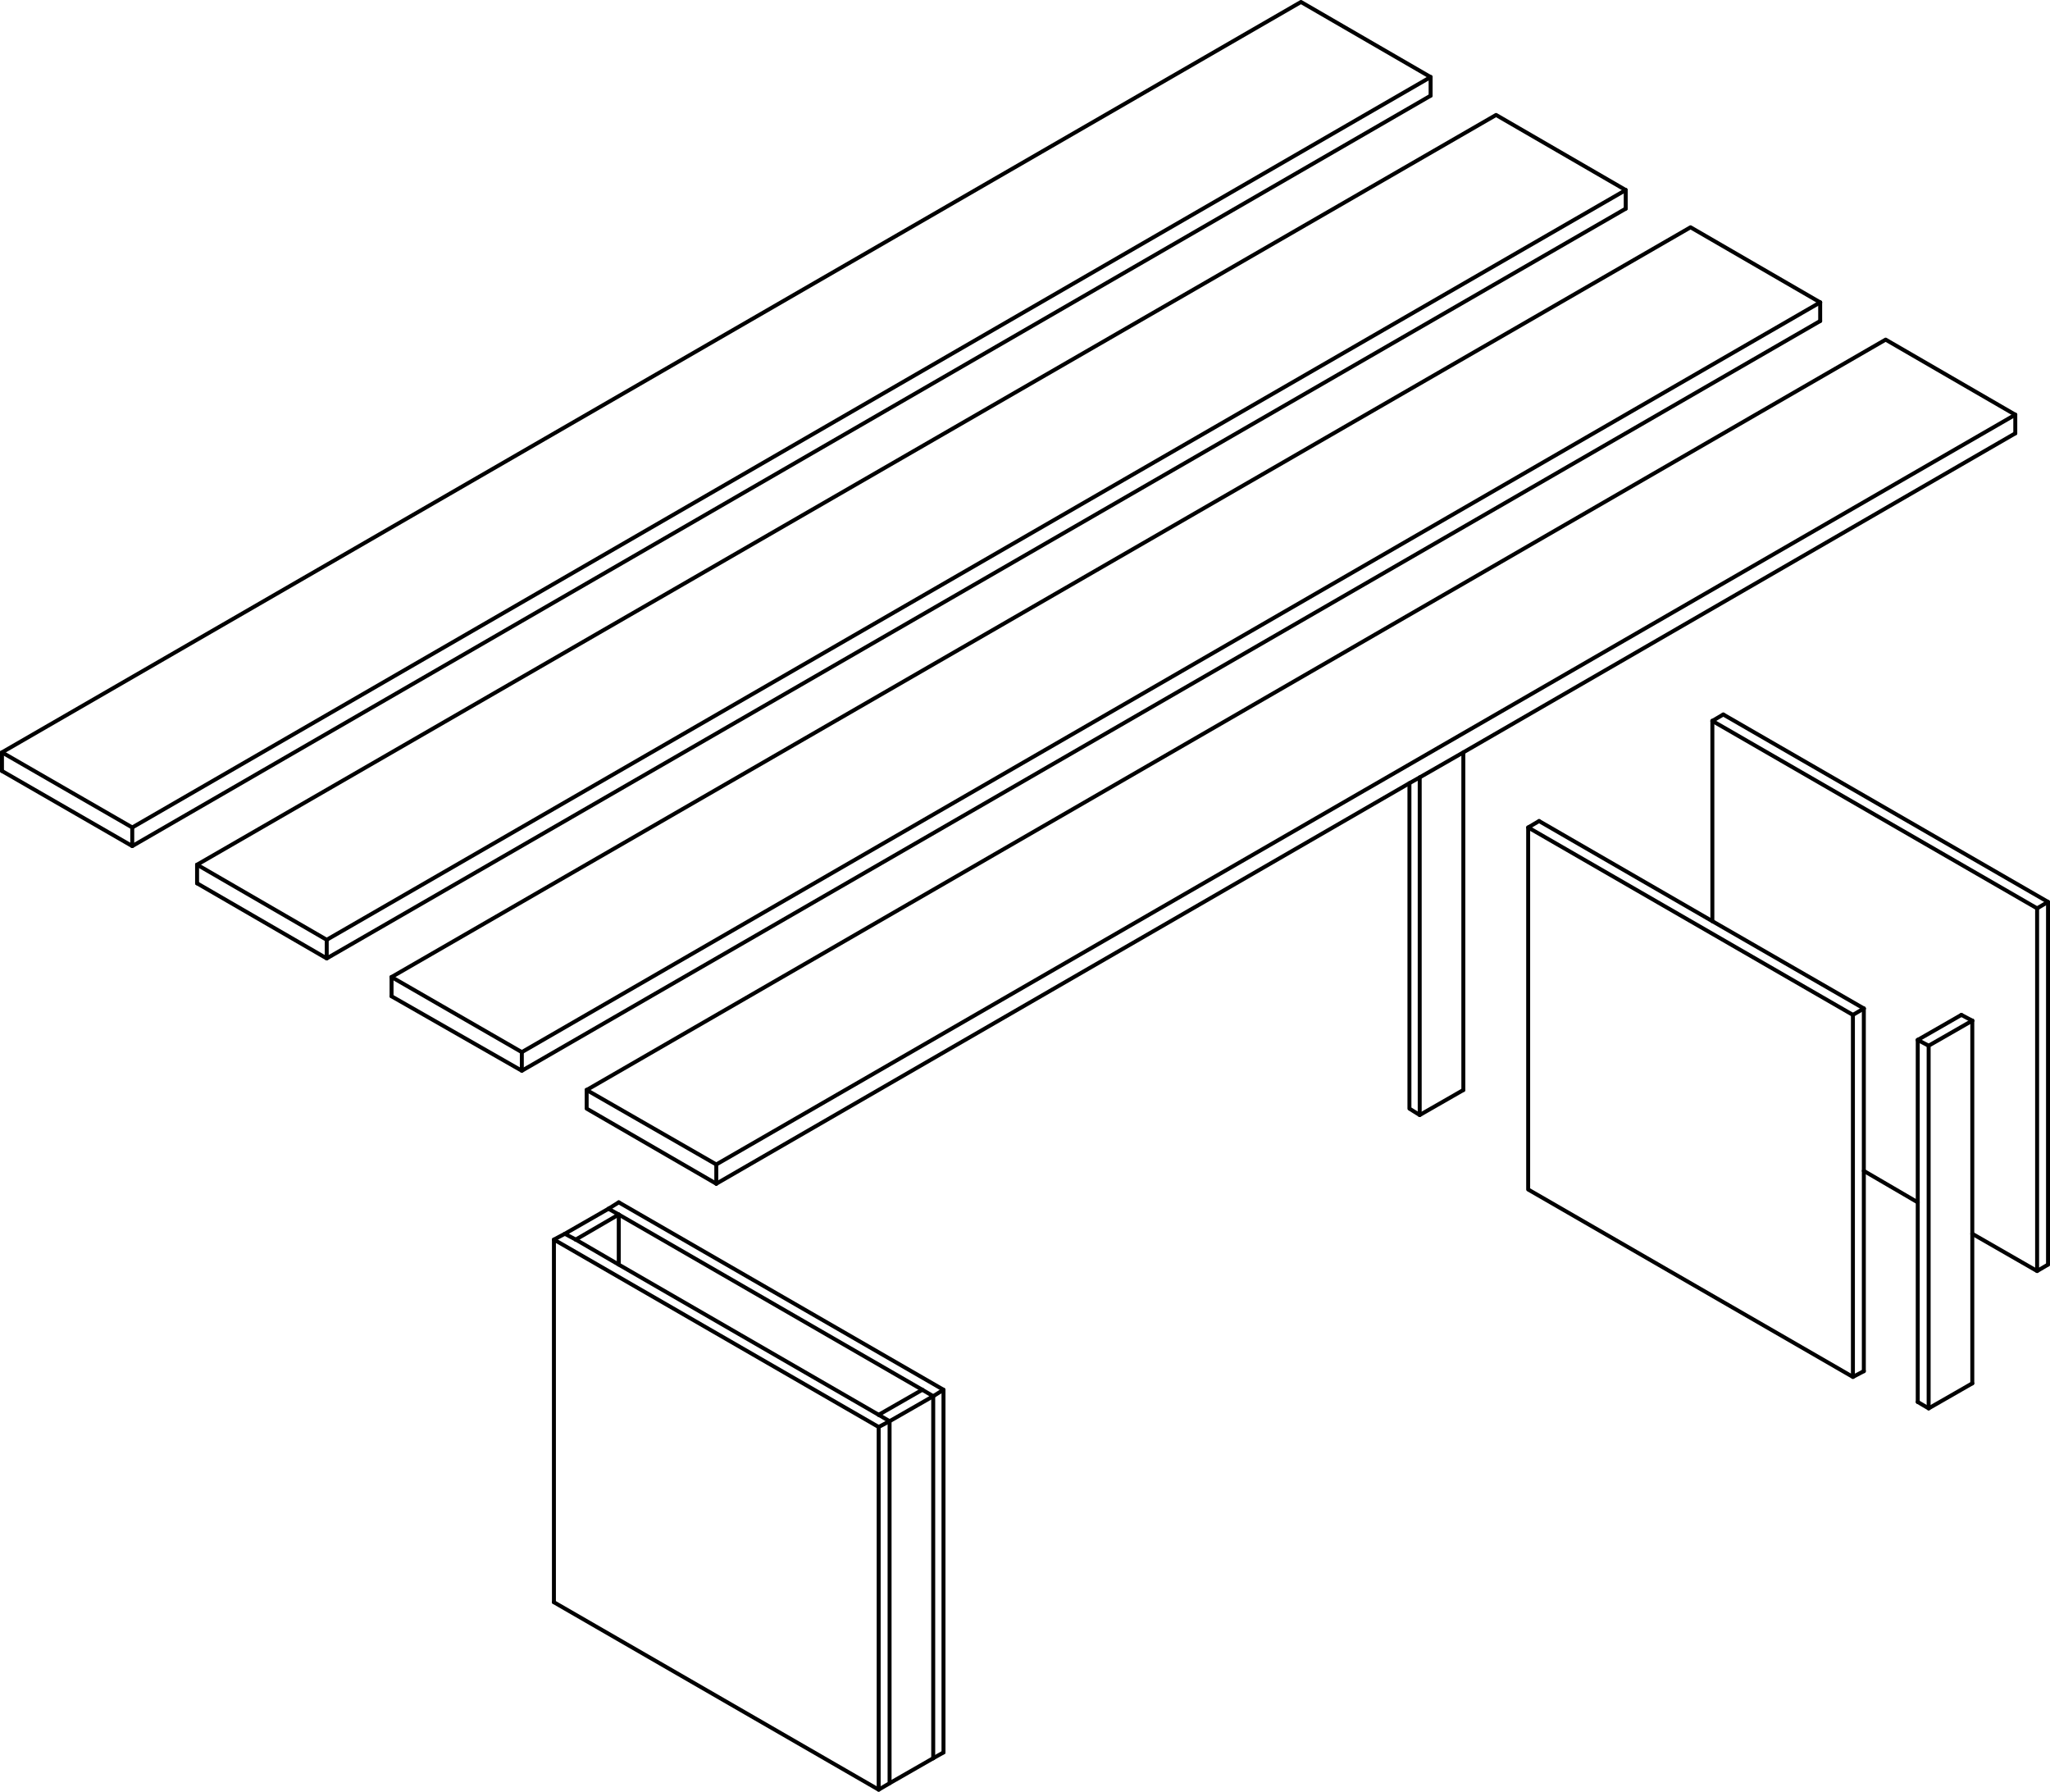 <svg id="table_ex" data-name="table ex" xmlns="http://www.w3.org/2000/svg" viewBox="0 0 388.435 339.426"><defs><style>.cls-1{fill:none;stroke:#000;stroke-linecap:round;stroke-linejoin:round;stroke-width:0.75px;}</style></defs><line class="cls-1" x1="117.242" y1="239.576" x2="117.242" y2="230.091"/><line class="cls-1" x1="0.375" y1="142.534" x2="25.061" y2="156.762"/><polyline class="cls-1" points="271.073 14.603 246.509 0.375 0.375 142.534"/><line class="cls-1" x1="25.061" y1="156.762" x2="271.073" y2="14.603"/><polyline class="cls-1" points="0.375 146.061 25.061 160.289 271.073 18.129"/><line class="cls-1" x1="0.375" y1="142.534" x2="0.375" y2="146.061"/><line class="cls-1" x1="25.061" y1="156.762" x2="25.061" y2="160.289"/><line class="cls-1" x1="271.073" y1="14.603" x2="271.073" y2="18.13"/><line class="cls-1" x1="37.344" y1="163.815" x2="61.908" y2="178.043"/><polyline class="cls-1" points="308.042 36.006 283.477 21.778 37.344 163.815"/><line class="cls-1" x1="61.908" y1="178.043" x2="308.042" y2="36.006"/><polyline class="cls-1" points="37.344 167.342 61.908 181.57 308.042 39.532"/><line class="cls-1" x1="37.344" y1="163.815" x2="37.344" y2="167.342"/><line class="cls-1" x1="61.908" y1="178.043" x2="61.908" y2="181.57"/><line class="cls-1" x1="308.042" y1="36.006" x2="308.042" y2="39.532"/><line class="cls-1" x1="74.191" y1="185.097" x2="98.877" y2="199.325"/><polyline class="cls-1" points="344.889 57.287 320.324 43.059 74.191 185.097"/><line class="cls-1" x1="98.877" y1="199.324" x2="344.889" y2="57.287"/><polyline class="cls-1" points="74.191 188.744 98.877 202.851 344.889 60.813"/><line class="cls-1" x1="74.191" y1="185.096" x2="74.191" y2="188.744"/><line class="cls-1" x1="98.877" y1="199.324" x2="98.877" y2="202.851"/><line class="cls-1" x1="344.889" y1="57.287" x2="344.889" y2="60.814"/><line class="cls-1" x1="111.16" y1="206.499" x2="135.724" y2="220.606"/><polyline class="cls-1" points="381.858 78.568 357.293 64.34 111.16 206.499"/><line class="cls-1" x1="135.724" y1="220.605" x2="381.858" y2="78.568"/><polyline class="cls-1" points="135.724 224.254 111.16 210.026 111.16 206.499"/><line class="cls-1" x1="135.724" y1="220.605" x2="135.724" y2="224.254"/><line class="cls-1" x1="381.858" y1="78.568" x2="381.858" y2="82.095"/><polyline class="cls-1" points="117.24 227.78 178.773 263.29 178.773 331.998"/><polyline class="cls-1" points="104.958 303.542 104.958 234.834 166.491 270.343"/><polyline class="cls-1" points="104.958 303.542 166.491 339.051 166.491 270.343"/><line class="cls-1" x1="104.958" y1="234.834" x2="107.025" y2="233.739"/><line class="cls-1" x1="178.773" y1="263.29" x2="176.828" y2="264.506"/><line class="cls-1" x1="178.773" y1="331.998" x2="176.828" y2="333.093"/><line class="cls-1" x1="168.558" y1="269.249" x2="166.491" y2="270.343"/><line class="cls-1" x1="115.294" y1="228.997" x2="117.24" y2="227.781"/><line class="cls-1" x1="176.828" y1="264.506" x2="176.828" y2="333.093"/><polyline class="cls-1" points="168.558 269.248 168.558 337.835 166.491 339.051"/><polyline class="cls-1" points="109.092 234.834 117.24 230.091 115.294 228.997"/><polyline class="cls-1" points="109.092 234.834 107.025 233.739 115.294 228.997"/><polyline class="cls-1" points="168.558 269.248 176.828 264.506 174.76 263.29"/><line class="cls-1" x1="168.558" y1="269.248" x2="166.491" y2="268.032"/><line class="cls-1" x1="168.558" y1="337.835" x2="176.828" y2="333.092"/><line class="cls-1" x1="174.76" y1="263.29" x2="166.491" y2="268.032"/><line class="cls-1" x1="277.275" y1="206.499" x2="277.275" y2="142.533"/><line class="cls-1" x1="269.006" y1="147.276" x2="269.006" y2="211.242"/><polyline class="cls-1" points="267.06 148.371 267.06 210.026 269.006 211.242 277.275 206.499"/><polyline class="cls-1" points="373.71 193.365 365.441 198.108 365.441 266.816"/><line class="cls-1" x1="373.71" y1="193.365" x2="371.643" y2="192.271"/><line class="cls-1" x1="365.441" y1="198.108" x2="363.374" y2="197.014"/><polyline class="cls-1" points="363.374 265.6 365.441 266.816 373.71 262.074"/><line class="cls-1" x1="371.643" y1="192.271" x2="363.374" y2="197.014"/><polyline class="cls-1" points="326.527 135.359 388.06 170.868 388.06 239.576"/><line class="cls-1" x1="351.091" y1="192.271" x2="351.091" y2="260.858"/><line class="cls-1" x1="324.459" y1="136.575" x2="326.527" y2="135.359"/><polyline class="cls-1" points="353.159 259.763 351.091 260.858 289.558 225.348 289.558 156.762 291.625 155.546"/><line class="cls-1" x1="351.091" y1="192.271" x2="289.558" y2="156.762"/><polyline class="cls-1" points="324.459 136.575 385.993 172.084 388.06 170.868"/><polyline class="cls-1" points="385.993 172.084 385.993 240.792 388.06 239.576"/><line class="cls-1" x1="353.159" y1="221.822" x2="363.374" y2="227.781"/><line class="cls-1" x1="373.71" y1="233.739" x2="385.993" y2="240.793"/><line class="cls-1" x1="324.459" y1="136.575" x2="324.459" y2="174.517"/><line class="cls-1" x1="353.159" y1="191.055" x2="351.091" y2="192.271"/><line class="cls-1" x1="373.712" y1="262.074" x2="373.712" y2="193.366"/><line class="cls-1" x1="363.375" y1="197.014" x2="363.375" y2="265.601"/><polyline class="cls-1" points="353.16 191.056 324.461 174.517 291.627 155.547"/><line class="cls-1" x1="353.16" y1="191.056" x2="353.16" y2="259.764"/><polyline class="cls-1" points="135.724 224.254 267.061 148.371 269.006 147.276 277.276 142.534 381.858 82.095"/><polyline class="cls-1" points="166.491 268.032 117.24 239.576 109.092 234.834"/><line class="cls-1" x1="117.24" y1="230.091" x2="174.76" y2="263.29"/></svg>